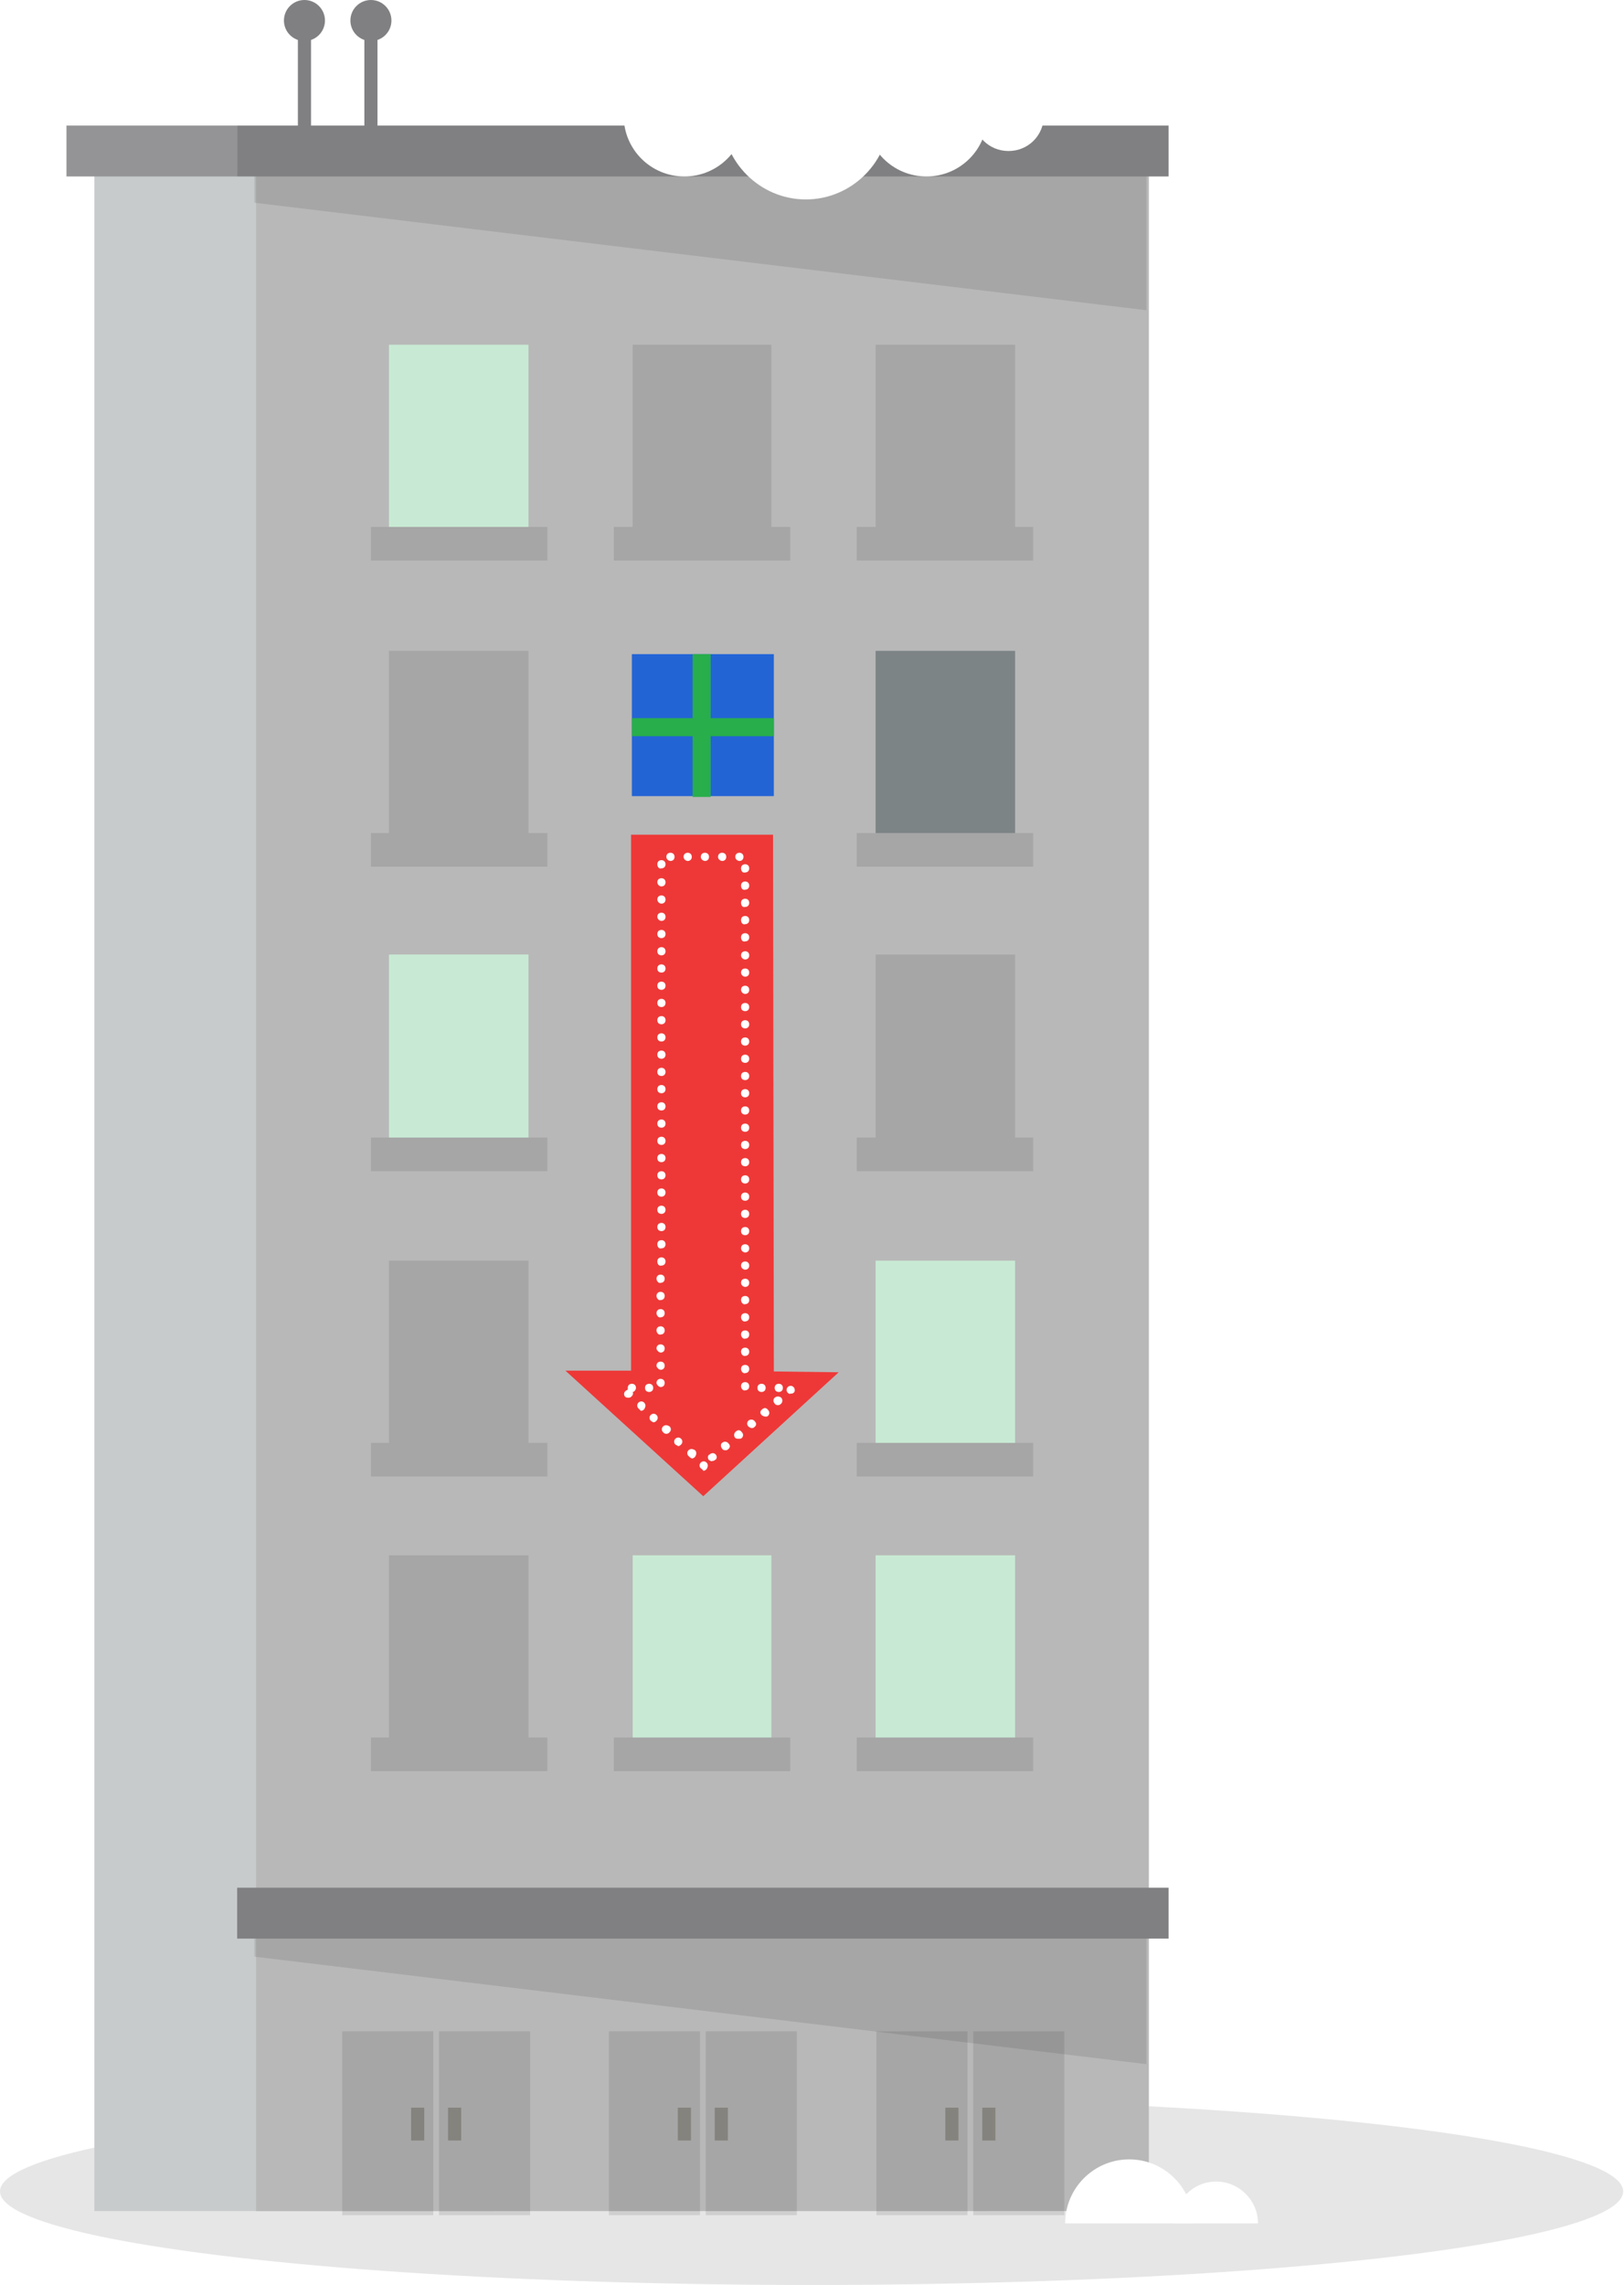 <svg id="slice" xmlns="http://www.w3.org/2000/svg" width="197.9" height="278.4" viewBox="0 0 197.9 278.4"><style>.st0{opacity:.11;fill:#231f20}.st1{fill:#94917f}.st2{fill:#baafa2}.st3{fill:#785768}.st4{fill:#aaa89a}.st5{opacity:.1}.st6{fill:#8ce1f9}.st7{fill:#ceccbf}.st8{fill:#8d667a}.st9{fill:#918c84}.st10{fill:#c2beb6}.st11{fill:#f0e1d1}.st12{fill:#b6b4a8}.st13{fill:#94938a}.st14{fill:#7d7c71}.st15{fill:#633b4f}.st16{fill:#85837d}.st17{fill:#8a7665}.st18{fill:#6a695c}.st19{fill:#b9b7a4}.st20{fill:#2f9f42}.st21{opacity:.13}.st22{opacity:.2;fill:#231f20}.st23{fill:#d53e2e}.st24{fill:#003673}.st25{fill:#f09a1a}.st26{fill:#fdbf0f}.st27{fill:#736357}.st28{fill:#d84637}.st29{fill:#00a9e9}.st30{fill:#ffde00}.st31{fill:#48b780}.st32{fill:#7c6959}.st33{fill:#d3ae6e}.st34{fill:#fff}.st35{fill:#ffe95a}.st36{fill:#ffc300}.st37{fill:#f27b20}.st38{fill:#ee3837}.st39{fill:#4c8bfb}.st40{fill:#b757c5}.st41{fill:#ffdf8a}.st42{fill:#333}.st43{fill:#6a57ab}.st44{fill:#5d377a}.st45{fill:#393939}.st46{fill:#fde08b}.st47{fill:#dc3126}.st48{fill:#fdd500}.st49{fill:#515c5d}.st50{fill:#7d8586}.st51{fill:#afd136}.st52{fill:url(#SVGID_1_)}.st53{fill:url(#SVGID_2_)}.st54{fill:#e8d184}.st55{fill:#ca7836}.st56{fill:#54d184}.st57{opacity:.48}.st58{opacity:.5;fill:#75cef4}.st59{opacity:.5;fill:#00bff0}.st60{opacity:.5;fill:#e6f6fd}.st61{opacity:.48;fill:#75cef4}.st62{fill:url(#SVGID_3_)}.st63{fill:gray}.st64{fill:#8f4293}.st65{fill:#ffd400}.st66{fill:url(#SVGID_4_)}.st67{fill:#28ae4b}.st68{fill:#e64436}.st69{fill:url(#SVGID_5_)}.st70{fill:url(#XMLID_158_)}.st71{opacity:.17;fill:#fff}.st72{fill:url(#SVGID_6_)}.st73{fill:url(#SVGID_7_)}.st74{fill:#00b2ee}.st75{fill:#b89860}.st76{fill:#b0b0b0}.st77{fill:#864537}.st78{fill:#fbcf99}.st79{fill:#fbcd48}.st80{fill:#fd0}.st81{fill:#d2392c}.st82{fill:url(#SVGID_8_)}.st83{fill:url(#SVGID_9_)}.st84{fill:url(#SVGID_10_)}.st85{fill:url(#SVGID_11_)}.st86{fill:url(#XMLID_160_)}.st87{fill:#afd77d}.st88{opacity:.1;fill:#231f20}.st89{fill:#7cb342}.st90{fill:#f9ce1d}.st91{fill:#ffe36c}.st92{fill:#5e35b1}.st93{fill:#9575cd}.st94{fill:#29b6f6}.st95{fill:#4ad0ff}.st96{fill:#9dce2e}.st97{fill:#e53935}.st98{fill:#f94b4b}.st99{fill:#fb8c00}.st100{fill:#fc9f42}.st101{fill:#9dca3b}.st102{fill:#66a622}.st103{fill:#ffb300}.st104{fill:#f57c00}.st105{fill:#a1cacf}.st106{fill:#dff3f5}.st107{fill:#bad7db}.st108{fill:#c3dfe3}.st109{fill:#bcdee3}.st110{opacity:.5}.st111{opacity:.8}.st112{fill:url(#XMLID_161_)}.st113{fill:url(#SVGID_12_)}.st114{fill:#f6f3ec}.st115{fill:#d7d7d7}.st116{fill:#959d9e}.st117{fill:#b3b3b3}.st118{fill:#e0e0e0}.st119{fill:#4d4d4d}.st120{fill:#595959}.st121{fill:#ffeb5e}.st122{fill:#6d7576}.st123{fill:#c9e09d}.st124{fill:#8f8f8f}.st125{fill:#5c6566}.st126{fill:#a19e97}.st127{fill:#61c6ec}.st128{fill:#77bf82}.st129{fill:#f3ff73}.st130{fill:url(#XMLID_163_)}.st131{fill:url(#SVGID_13_)}.st132{fill:url(#SVGID_14_)}.st133{fill:url(#XMLID_165_)}.st134{fill:#555047}.st135{fill:#896339}.st136{fill:#736f68}.st137{fill:#949494}.st138{fill:#83dee8}.st139{fill:#85827d}.st140{opacity:.2}.st141{fill:#404040}.st142{fill:silver}.st143{fill:#eee}.st144{fill:#44c2c2}.st144,.st145{clip-path:url(#SVGID_16_)}.st145{fill:#a3d89f}.st146{fill:#c83a74}.st146,.st147{clip-path:url(#SVGID_16_)}.st147{fill:#ffa376}.st148{opacity:.24}.st149{fill:none;stroke:#85827d;stroke-width:.9;stroke-miterlimit:10}.st150{opacity:.83}.st151{fill:#888480}.st152{fill:#7099ba}.st153{fill:#b0e1e8}.st154{opacity:.22;fill:#fff}.st155{fill:url(#XMLID_172_)}.st156{fill:url(#SVGID_17_)}.st157{fill:url(#SVGID_18_)}.st158{fill:url(#XMLID_174_)}.st159{fill:#9db9bd}.st160{fill:#d1e3e6}.st161{fill:#b6d6db}.st162{fill:#9ccfd9}.st163{fill:#b4d3d9}.st164{fill:#97babf}.st165{fill:#c1dff5}.st166{fill:#c5e7eb}.st167{fill:#8ab8d4}.st168{fill:#e6e6e6}.st169{fill:#716e69}.st170{fill:#71bdde}.st171{fill:#659bc7}.st172{fill:#70afd4}.st173{fill:none}.st174{fill:#97cee6}.st175{opacity:8e-2;fill:#0f0f0f}.st176{opacity:.1;fill:#0f0f0f}.st177{fill:#385fe4}.st178{fill:#ccc}.st179{fill:#2986e4}.st180{opacity:.21}.st181{clip-path:url(#SVGID_20_)}.st182{filter:url(#Adobe_OpacityMaskFilter)}.st183{mask:url(#SVGID_21_);fill:#33659a}.st184{filter:url(#Adobe_OpacityMaskFilter_1_)}.st185{mask:url(#SVGID_22_);fill:#385fe4}.st186{filter:url(#Adobe_OpacityMaskFilter_2_)}.st187{opacity:.17;mask:url(#SVGID_23_)}.st188{clip-path:url(#SVGID_25_)}.st189{opacity:.77}.st190{fill:#e8c97b}.st191{fill:#2d56e2}.st192{opacity:.11}.st193{fill:#0bbf68}.st194{fill:#98bee4}.st195{fill:#3f5656}.st196{fill:#d7c17d}.st197{opacity:.2;fill:#fff}.st198{fill:url(#SVGID_26_)}.st199{fill:url(#XMLID_228_)}.st200{fill:url(#SVGID_27_)}.st201{fill:url(#XMLID_231_)}.st202{fill:#9c9c9c}.st203{fill:#808082}.st204{fill:#9ed5ec}.st205{fill:#cacaca}.st206{fill:#e3e3e3}.st207{fill:#979797}.st208{fill:#9e9e9e}.st209{opacity:.58;fill:#c7ffff}.st210{opacity:.25}.st211{fill:#a52e22}.st212{fill:#e63636}.st213{fill:url(#XMLID_261_)}.st214{fill:url(#XMLID_278_)}.st215{fill:#f3831f}.st216{fill:#1fa2f3}.st217{fill:#914295}.st218{fill:#faac18}.st219{opacity:.1;fill:#333}.st220{fill:#836948}.st221{fill:#df543f}.st222{fill:#00813f}.st223{fill:#b9c9d2}.st224{fill:#28b04b}.st225{fill:#fff100}.st226{fill:#969696}.st227{fill:#0158bb}.st228{fill:#1565c0}.st229{fill:#3dd1f9}.st230{fill:#f5a816}.st231{fill:#c62828}.st232{fill:#bdbdbd}.st233{fill:#a5a5a5}.st234{fill:#424242}.st235{fill:#e6e7e8}.st236{clip-path:url(#SVGID_31_);fill:#fff}.st237{fill:#e91c24}.st237,.st238{clip-path:url(#SVGID_31_)}.st238{fill:#1976d2}.st239{fill:#4d8acf}.st240{fill:none;stroke:#fff;stroke-width:.659;stroke-miterlimit:10}.st241{fill:#00adee}.st242{clip-path:url(#SVGID_33_);fill:#fff}.st243{fill:#dbdbdb}.st244{fill:#9ad3d3}.st245{fill:url(#SVGID_34_)}.st246{fill:url(#SVGID_35_)}.st247{fill:url(#SVGID_36_)}.st248{fill:url(#SVGID_37_)}.st249{fill:url(#SVGID_38_)}.st250{fill:url(#SVGID_39_)}.st251{fill:url(#SVGID_40_)}.st252{fill:url(#SVGID_41_)}.st253{fill:#f7ce97}.st254{fill:#4c4c4c}.st255{fill:#e9e9e9}.st256{fill:#eb9b95}.st257{fill:#656565}.st258{fill:#5e5a48}.st259{fill:url(#SVGID_42_)}.st260{fill:url(#SVGID_43_)}.st261{fill:#999}.st262{opacity:.36}.st263{fill:#00a64c}.st264{fill:#d4d4d4}.st264,.st265{fill-rule:evenodd;clip-rule:evenodd}.st265{fill:#fff}.st266{fill:#008141}.st266,.st267{fill-rule:evenodd;clip-rule:evenodd}.st267{fill:#00a64c}.st268{fill:#28b265}.st269{opacity:.4;fill:#ffe000}.st270{fill:#c8cbcc}.st271{fill:#b8b8b8}.st272{fill:#949496}.st273{fill:#c8ead4}.st274{fill:#7d8485}.st275{fill:#2364d5}.st276{fill:url(#XMLID_279_)}.st277{fill:url(#SVGID_44_)}.st278{fill:url(#SVGID_45_)}.st279{fill:url(#SVGID_46_)}.st280{fill:#8700ee}.st281{fill:#00b533}.st282{fill:#eeda00}.st283{fill:#f2206d}.st284{fill:#6299fb}.st285{opacity:.7;fill:url(#SVGID_47_)}.st286{opacity:.7;fill:url(#SVGID_48_)}.st287{opacity:.7;fill:url(#SVGID_49_)}.st288{fill:#ee5e5d}.st289{fill:#e09d17}.st290{fill:#f0ede9}.st291{clip-path:url(#SVGID_51_)}.st292{fill:#eec85c}.st293{opacity:.32;fill:#9a0000}.st294{fill:#f0f0f0}.st295{fill:#81d4fa}.st296{opacity:.49;fill:#c9edfc}.st297{fill:#d8746a}.st298{fill:#fcbe8d}.st299{fill:#00a9e7}.st300{fill:#6a7173}.st301{opacity:.6}.st302{fill:url(#SVGID_52_)}.st303{fill:url(#SVGID_53_)}.st304{fill:url(#XMLID_280_)}.st305{fill:url(#SVGID_54_)}.st306{fill:url(#SVGID_55_)}.st307{fill:url(#SVGID_56_)}.st308{fill:url(#SVGID_57_)}.st309{fill:#67635d}.st310{fill:#999690}.st311{fill:#e6da91}.st312{opacity:.55;fill:#bbaf3e}.st313{fill:#a8a69b}.st314{clip-path:url(#SVGID_59_)}.st315{fill:url(#SVGID_60_)}.st316{fill:url(#SVGID_61_)}.st317{opacity:.1;clip-path:url(#SVGID_59_)}.st318{clip-path:url(#SVGID_63_)}.st319{fill:#e3e3e2}.st320{fill:#cf4140}.st321{fill:url(#SVGID_64_)}.st322{fill:url(#SVGID_65_)}.st323{fill:url(#SVGID_66_)}.st324{fill:url(#SVGID_67_)}.st325{fill:#666}.st326{fill:#c1161c}.st327{fill:#b47945}.st328{fill:#d9dadb}.st329{fill:#36af49}.st330{fill:#2a943e}.st331{fill:#9ea0a2}.st332{fill:#bebfc1}.st333{fill:#f5961d}.st334{fill:#ffef00}.st335{fill:#6d6d6d}.st336{fill:url(#SVGID_68_)}.st337{fill:url(#XMLID_281_)}.st338{fill:#795d00}.st339{fill:#bb8024}.st339,.st340{clip-path:url(#SVGID_70_)}.st340{opacity:.1}.st341{fill:#955d00}.st342{fill:#f38836}.st343{fill:url(#XMLID_295_)}.st344{fill:url(#SVGID_71_)}.st345{fill:url(#SVGID_72_)}.st346{fill:url(#XMLID_296_)}.st347{opacity:.99}.st348{fill:#e8af38}.st349{fill:#98ab00}.st350{fill:#e75c52}.st351{fill:#a9897d}.st352{fill:#cb9d7b}.st353{fill:#996b63}.st354{fill:#35b8e8}.st355{opacity:.12;fill:url(#SVGID_73_)}.st356{opacity:.12;fill:url(#SVGID_74_)}.st357{opacity:.28;fill:url(#SVGID_77_)}.st358{clip-path:url(#SVGID_81_)}.st359{fill:#fff59c}.st360{fill:#ebdbce}.st361{fill:#b07a53}.st362{fill:#1185ba}.st363{fill:#1f57a1}.st363,.st364{opacity:.32}.st365{fill:#c28d65}.st366{fill:#eb776f}.st367{fill:#afdb39}.st368{fill:#ebdb57}.st369{opacity:.16}.st370{fill:#cba483}.st371{fill:url(#XMLID_297_)}.st372{fill:url(#SVGID_82_)}.st373{fill:url(#SVGID_83_)}.st374{fill:#bee6eb}.st375{fill:#f9df00}.st376{fill:#d84733}.st377{fill:#fce000}.st378{fill:#575757}.st379{fill:#b3b2b3}.st380{fill:#e5e5e4}.st381{fill:#d5302b}.st382{fill:url(#SVGID_84_)}.st383{fill:url(#SVGID_85_)}.st384{fill:#ec4180}.st385{fill:#fbcb54}.st386{fill:#7296f0}.st387{fill:#fc793d}.st388{opacity:.14}.st389{fill:#404144}.st390{fill:#606163}.st391{opacity:.3}.st392,.st393{fill:#d7b256}.st393{opacity:.38}.st394{fill:#3d3d39}.st395{fill:#393b36}.st396{opacity:.6;fill:#3bff65}.st397{opacity:.6;fill:#fc793d}.st398{clip-path:url(#SVGID_87_)}.st399{opacity:.29}.st400{fill:#9a51a8}.st401{fill:#fef6e0}.st402{fill:#a06ea9}.st403{fill:#353535}.st404{clip-path:url(#SVGID_89_)}.st405{opacity:.23;fill:#fff}.st406{opacity:.13;fill:#fff}.st407{opacity:5e-2}.st408{opacity:.45}.st409{opacity:.2}.st409,.st410{fill:#fff170}.st411{opacity:.21;fill:#fff}.st412{opacity:.1;fill:#fff}.st413{opacity:.27;fill:url(#SVGID_90_)}.st414{opacity:.27;fill:url(#SVGID_91_)}.st415{fill:url(#SVGID_92_)}.st416{fill:url(#SVGID_93_)}.st417{fill:#2850a8}.st418{fill:#286ee4}.st419{fill:#0053df}.st420{fill:#007dd0}.st421{fill:#2891e4}.st422{opacity:.72}.st423{opacity:.28;fill:url(#SVGID_94_)}.st424{opacity:.28;fill:url(#SVGID_95_)}.st425{fill:#2d6b7f}.st426,.st427{fill:#ff7c40}.st427{opacity:.21}.st428{opacity:.28;fill:url(#SVGID_96_)}.st429{opacity:.28;fill:url(#SVGID_97_)}.st430{opacity:.28;fill:url(#SVGID_98_)}.st431{opacity:.28;fill:url(#SVGID_99_)}.st432,.st433{fill:#ffee0a}.st433{opacity:.21}.st434{opacity:.28;fill:url(#SVGID_100_)}.st435{opacity:.28;fill:url(#SVGID_101_)}.st436,.st437{fill:#fd45ff}.st437{opacity:.21}.st438{opacity:.28;fill:url(#SVGID_102_)}.st439{opacity:.28;fill:url(#SVGID_103_)}.st440,.st441{fill:#52ff52}.st441{opacity:.21}.st442{opacity:.28;fill:url(#SVGID_104_)}.st443{opacity:.28;fill:url(#SVGID_105_)}.st444{opacity:.28;fill:url(#SVGID_106_)}.st445{opacity:.28;fill:url(#SVGID_107_)}.st446,.st447{fill:#59fff3}.st447{opacity:.21}.st448{opacity:.28;fill:url(#SVGID_108_)}.st449{opacity:.28;fill:url(#SVGID_109_)}.st450{opacity:.28;fill:url(#SVGID_110_)}.st451{opacity:.28;fill:url(#SVGID_111_)}.st452{opacity:.28;fill:url(#SVGID_112_)}.st453{opacity:.28;fill:url(#SVGID_113_)}.st454{opacity:.28;fill:url(#SVGID_114_)}.st455{opacity:.28;fill:url(#SVGID_115_)}.st456{opacity:.28;fill:url(#SVGID_116_)}.st457{opacity:.28;fill:url(#SVGID_117_)}.st458{opacity:.28;fill:url(#SVGID_118_)}.st459{opacity:.28;fill:url(#SVGID_119_)}.st460{opacity:.28;fill:url(#SVGID_120_)}.st461{opacity:.28;fill:url(#SVGID_121_)}.st462{opacity:.28;fill:url(#SVGID_122_)}.st463{opacity:.28;fill:url(#SVGID_123_)}.st464{opacity:.28;fill:url(#SVGID_124_)}.st465{opacity:.28;fill:url(#SVGID_125_)}.st466{opacity:.28;fill:url(#SVGID_126_)}.st467{opacity:.28;fill:url(#SVGID_127_)}.st468{opacity:.28;fill:url(#SVGID_128_)}.st469{opacity:.28;fill:url(#SVGID_129_)}.st470{opacity:.28;fill:url(#SVGID_130_)}.st471{opacity:.28;fill:url(#SVGID_131_)}.st472{opacity:.28;fill:url(#SVGID_132_)}.st473{opacity:.28;fill:url(#SVGID_133_)}.st474{opacity:.28;fill:url(#SVGID_134_)}.st475{opacity:.28;fill:url(#SVGID_135_)}.st476{opacity:.28;fill:url(#SVGID_136_)}.st477{opacity:.28;fill:url(#SVGID_137_)}.st478{opacity:.28;fill:url(#SVGID_138_)}.st479{opacity:.28;fill:url(#SVGID_139_)}.st480{opacity:.28;fill:url(#SVGID_140_)}.st481{opacity:.28;fill:url(#SVGID_141_)}.st482{opacity:.28;fill:url(#SVGID_142_)}.st483{opacity:.28;fill:url(#SVGID_143_)}.st484{opacity:.28;fill:url(#SVGID_144_)}.st485{opacity:.28;fill:url(#SVGID_145_)}.st486{opacity:.28;fill:url(#SVGID_146_)}.st487{opacity:.28;fill:url(#SVGID_147_)}.st488{opacity:.28;fill:url(#SVGID_148_)}.st489{opacity:.28;fill:url(#SVGID_149_)}.st490{opacity:.28;fill:url(#SVGID_150_)}.st491{opacity:.28;fill:url(#SVGID_151_)}.st492{opacity:.28;fill:url(#SVGID_152_)}.st493{opacity:.28;fill:url(#SVGID_153_)}.st494{opacity:.28;fill:url(#SVGID_154_)}.st495{opacity:.28;fill:url(#SVGID_155_)}.st496{opacity:.28;fill:url(#SVGID_156_)}.st497{opacity:.28;fill:url(#SVGID_157_)}.st498{opacity:.28;fill:url(#SVGID_158_)}.st499{opacity:.28;fill:url(#SVGID_159_)}.st500{opacity:.28;fill:url(#SVGID_160_)}.st501{opacity:.28;fill:url(#SVGID_161_)}.st502{opacity:.28;fill:url(#SVGID_162_)}.st503{opacity:.28;fill:url(#SVGID_163_)}.st504{opacity:.28;fill:url(#SVGID_164_)}.st505{opacity:.28;fill:url(#SVGID_165_)}.st506{opacity:.28;fill:url(#SVGID_166_)}.st507{opacity:.28;fill:url(#SVGID_167_)}.st508{opacity:.28;fill:url(#SVGID_168_)}.st509{opacity:.28;fill:url(#SVGID_169_)}.st510{opacity:.28;fill:url(#SVGID_170_)}.st511{opacity:.28;fill:url(#SVGID_171_)}.st512{opacity:.28;fill:url(#SVGID_172_)}.st513{opacity:.28;fill:url(#SVGID_173_)}.st514{fill:#898f90}.st515{opacity:.25;fill:#fff}.st516{fill:#00b8f0}.st517{fill:#00a7f0}.st518{opacity:.91;fill:url(#SVGID_174_)}.st519{opacity:.12;fill:#ffee0a}.st520{opacity:.62}.st521{fill:url(#SVGID_175_)}.st522{fill:url(#SVGID_176_)}.st523{fill:url(#SVGID_177_)}.st524{fill:url(#SVGID_178_)}.st525{fill:#7d857e}.st526{fill:#89908a}.st527{opacity:.91;fill:url(#SVGID_179_)}.st528{opacity:.12}.st528,.st529{fill:#78ff5e}.st530{fill:url(#SVGID_180_)}.st531{fill:url(#SVGID_181_)}.st532{fill:url(#SVGID_182_)}.st533{fill:url(#SVGID_183_)}.st534{fill:#85847d}.st535{fill:#908f89}.st536{opacity:.91;fill:url(#SVGID_184_)}.st537{opacity:.12;fill:#ff5e91}.st538{fill:#ff8373}.st539{fill:url(#SVGID_185_)}.st540{fill:url(#SVGID_186_)}.st541{fill:url(#SVGID_187_)}.st542{fill:url(#SVGID_188_)}.st543{fill:#5d6667}.st544{fill:url(#XMLID_298_)}.st545{fill:url(#XMLID_299_)}.st546{fill:url(#SVGID_189_)}.st547{fill:#b13837}.st548{fill:#3b627a}.st549{fill:url(#SVGID_190_)}.st550{fill:url(#XMLID_312_)}.st551{fill:url(#SVGID_191_)}.st552{fill:#754517}.st553{fill:#845930}.st554{fill:#a35f25}.st555{fill:#aa6c37}.st556{fill:#b07644}.st557{fill:#efdbc1}.st558{fill:#ffc805}.st559{fill:#231f20}.st560{fill:#00a351}.st561{fill:#084}.st562{fill:#ef6522}.st563{fill:#7a4b1f}.st564{fill:#32cbe6}.st565{fill:url(#SVGID_192_)}.st566{opacity:.1;fill:#005fd0}.st567{fill:#c48e4f}.st568{fill:#f8aeae}.st569{fill:#e6e5e1}.st570{fill:#7b9eb8}.st571{fill:#a5b3ad}.st572{fill:#c7c7c7}.st573{fill:url(#XMLID_315_)}.st574{fill:url(#SVGID_193_)}.st575{fill:url(#SVGID_194_)}.st576{fill:#388e3c}.st577{fill:#2e7d32}.st578{fill:#ffe18c}.st579{opacity:.25;fill:#29b6f6}.st580{fill:#414042}.st581{fill:#2f4c52}.st582{fill:#455d82}.st583{fill:#795548}.st584{fill:#d3d4d6}.st585{fill:#bcbec0}.st586{clip-path:url(#SVGID_196_)}.st587{fill:url(#SVGID_197_)}.st588{fill:url(#SVGID_198_)}.st589{clip-path:url(#SVGID_200_)}.st590{opacity:.5;fill:#f9ce1d}.st591{opacity:.28}.st592{fill:#d7d8d9}.st593{fill:#ebeced}.st594{fill:#ffd600}.st595{fill:#039be5}.st596{fill:url(#XMLID_316_)}.st597{fill:url(#SVGID_201_)}.st598{fill:#34d4f0}.st599{fill:#74e4f6}.st599,.st600{opacity:.51}.st601{fill:#74e4f6}.st602{fill:url(#XMLID_329_)}.st603{fill:#434fbf}.st604{opacity:.51}.st604,.st605{fill:#7182f0}.st606{opacity:.38}.st607{opacity:.39;fill:#ffff5c}.st608{opacity:.58;fill:#fff}.st609{opacity:.19;fill:#73c1de}.st610{opacity:.19;fill:#7335de}.st611{fill:#f5f2e2}.st612{fill:#a3a2a1}.st613{fill:#5a99d1}.st614{fill:#b8a485}.st615{fill:#eee5d5}.st616{fill:#ffc}.st617{fill:#ffd200}.st618{fill:#f26e21}.st619{fill:#f5871f}.st620{fill:#cfcfcf}.st621{fill:#019049}.st622{fill:#07a860}.st623{fill:#ab00ee}.st624{fill:#93d8f7}.st625{fill:#725d4c}.st626{fill:#028f1f}.st627{fill:#0da760}.st628{fill:#f4c138}.st629{fill:#f9646d}.st630{fill:url(#SVGID_202_)}.st631{clip-path:url(#SVGID_204_)}.st632{fill:#8de0f2}.st633{fill:url(#SVGID_205_)}.st634{fill:url(#XMLID_330_)}.st635{stroke:#d7d7d7;stroke-width:5.6}.st635,.st636{fill:none;stroke-miterlimit:10}.st636{stroke:#ffc;stroke-width:.7;stroke-dasharray:2.1,4.2}.st637{fill:#4cb5cf}.st638{fill:#638aaa}.st639{fill:url(#XMLID_331_)}.st640{fill:url(#XMLID_332_)}.st641{fill:url(#SVGID_206_)}.st642{fill:url(#XMLID_337_)}.st643{clip-path:url(#SVGID_208_)}.st644{fill:url(#SVGID_209_)}.st645{opacity:.51;clip-path:url(#SVGID_208_)}.st646{fill:url(#SVGID_210_)}.st647{fill:url(#SVGID_211_)}.st648{fill:url(#SVGID_212_)}.st649{fill:url(#XMLID_363_)}.st650{fill:url(#SVGID_213_)}.st651{fill:url(#XMLID_364_)}.st652{fill:#e0f3f5}.st653{opacity:.64;fill:#7ec1c4}.st654{fill:#c4dfe3}.st655,.st656{fill:#7ec1c4}.st656{opacity:.53}.st657{opacity:.82;fill:#7ec1c4}.st658{opacity:.3;fill:#7ec1c4}.st659{fill:#79a6ad}.st660{fill:#c5161d}.st661{fill:#e91c24}.st662{fill:#00a551}.st663{fill:#2c7c2f}.st664{fill:#aec7dc}.st665{fill:none;stroke:#97babf;stroke-width:1.979;stroke-miterlimit:10}.st666{fill:#9dcb3b}.st667{fill:#d9ebed}.st668{fill:#008c45}.st669{fill:#ae5f2d}.st670{fill:#7a347e}.st671{fill:#754c28}.st672{fill:#0085b7}.st673{fill:#d89614}.st674{fill:#ecdec9}.st675{fill:#9c8954}.st676{opacity:8e-2}.st677{fill:#4e4e6b}.st678{fill:#859537}.st679{fill:#8a773f}.st680{fill:#cc29b9}.st681{fill:#6d42e3}.st682{fill:#16c447}.st683{fill:#c26d11}.st684{fill:url(#XMLID_404_)}.st685{clip-path:url(#SVGID_215_)}.st686{fill:#0081a8}.st687{clip-path:url(#SVGID_215_);fill:#c7b31e}.st688{fill:#b5b5b5}.st689{fill:#e8e8e8}.st690{fill:#0791aa}.st691{fill:#c7b31e}.st692{fill:#9d9d9d}.st693{fill:#f7f01f}.st694{fill:#7dc6d3}.st695{fill:#4db0c2}.st696{fill:#00be69}.st697{fill:#f57f17}.st698{fill:#e77969}.st699{fill:#f7e2a5}.st700{fill:#f4d784}.st701{fill:#54c391}.st702{fill:#008e5c}.st703{fill:#076e2f}.st704{clip-path:url(#SVGID_215_);fill:#fff}.st705{fill:#f5f129}.st705,.st706{clip-path:url(#SVGID_215_)}.st706{opacity:.1}.st707{fill:url(#SVGID_216_)}.st708{fill:#9dcfd8}.st709{fill:#b1e1e7}.st710{fill:#73bcdd}.st711{fill:#7ba8cd}.st712{fill:#7299ba}.st713{fill:#5b93c1}.st714{fill:#d2e3e6}.st715{fill:#48494d}.st716{fill:#16bdcc}.st717{fill:#d63e3e}.st718{fill:url(#SVGID_217_)}.st719{fill:url(#SVGID_218_)}.st720{fill:url(#SVGID_219_)}.st721{fill:#dcdfd8}.st722{opacity:.7}.st723{fill:#ef5350}.st724{fill:#70cc47}.st725{fill:#8bd463}.st726{fill:url(#SVGID_220_)}.st727{fill:#e24c41}.st728{fill:#eb6760}.st729{fill:#2db9eb}.st730{fill:#ffdf00}.st731{fill:#373b40}.st732{fill:#fffbdb}.st733{fill:#d7e1e3}.st734{opacity:.2;fill:#373b40}.st735{fill:#c6e9fa}.st736{fill:#20242a}.st737{fill:#332e2e}.st738{fill:#fdbe0c}.st739{fill:#f7fffa}.st740{fill:#9e978a}.st741{fill:#b4afa5}.st742{fill:#e68ecd}.st743{fill:#98d4bc}.st744{fill:#88a2d6}.st745{fill:#e36868}.st746{fill:#f8ae37}.st747{fill:#b99960}.st748{fill:#d4af6e}.st749{opacity:.12}.st750{fill:#f0b21c}.st751{fill:#b46d3d}.st752{fill:#caa56e}.st753{fill:#a8844f}.st754{fill:#59595c}.st755{fill:#b56d3d}.st756{opacity:.19;fill:#fcd09a}.st757{fill:#85e1e7}.st758{fill:#e7f3f2}.st759{opacity:.19}.st760{opacity:.6;fill:url(#SVGID_221_)}.st761{fill:#48aacf}.st762{opacity:.6;fill:#3e31ff}.st763{opacity:.6;fill:#1b4df9}.st764{opacity:.6;fill:#85e1e7}.st765{fill:#62accd}.st766{fill:#81ffff}.st767{opacity:.6;fill:#fff}.st768{opacity:.6;fill:#73bcdd}.st769{fill:#2e93c1}.st770{opacity:.6;fill:#1e9ae3}.st771{opacity:.6;fill:#48aacf}.st772{opacity:.15;fill:#81ffff}.st773{opacity:.6;fill:#2e93c1}.st774{opacity:.67;fill:#62accd}.st775{opacity:.67;fill:#9dcfd8}.st776{opacity:.28;fill:#81ffff}.st777{fill:#8aafb5}.st778{opacity:.99;fill:#91f3fa}.st779{fill:#1fc2f5}.st780{opacity:.99;fill:#62accd}.st781{opacity:.99;fill:#a9dee8}.st782{opacity:.36;fill:url(#SVGID_222_)}.st783{fill:url(#SVGID_223_)}.st784{opacity:.6;fill:#62accd}.st785{fill:url(#SVGID_224_)}.st786{fill:url(#SVGID_225_)}.st787{fill:url(#SVGID_226_)}.st788{fill:#caf5f6}.st789{fill:#00c1f2}.st790{fill:#ff931e}.st791{fill:#d94636}.st792{fill:#d43e2e}.st793{fill:#fdce48}.st794{fill:#464647}.st795{fill:#d33e2f}.st796{fill:#ff8a33}.st797{fill:#746458}.st798{fill:#57aba9}.st799{fill:#6cccc9}.st800{fill:#a7c1c5}.st801{fill:#b6e2f8}.st802{fill:#61aac9}.st803{fill:#e1f3fc}.st804{fill:#fff58b}.st805{fill:#b59a48}.st806{fill:#eed257}.st807{fill:#d9d286}.st808{fill:#ff916d}.st809{fill:#ffe327}.st810{fill:#64e8be}.st811{opacity:.2;fill:#333}.st812{opacity:.22;fill:#333}.st813{fill:url(#XMLID_406_)}.st814{fill:url(#XMLID_407_)}.st815{fill:url(#XMLID_408_)}.st816{fill:url(#SVGID_227_)}.st817{fill:url(#XMLID_422_)}.st818{fill:url(#XMLID_423_)}.st819{fill:url(#SVGID_228_)}.st820{fill:url(#SVGID_229_)}.st821{opacity:.55;fill:#d8fbff}.st822{opacity:.5;fill:url(#SVGID_230_)}.st823{fill:#29b65e}.st824{fill:#009047}.st825{fill:#91651c}.st826{fill:#bd822b}.st827{fill:#d5b06e}.st828{fill:#007dc5}.st829{fill:#a66d40}.st830{fill:#ff8c33}.st831{fill:#a67108}.st832{fill:#f1b31c}.st833{fill:#b88a13}.st834{fill:#b93a2c}.st835{fill:#c36e2c}.st836{fill:#a8362a}.st837{fill:#34875d}.st838{fill:#602c63}.st839{fill:#0086b7}.st840{fill:#cdb300}.st841{fill:#26a89b}.st842{fill:#da4637}.st843{fill:#48b980}.st844{fill:#f58b37}.st845{fill:#00abe9}.st846{fill:#4859b9}.st847{fill:#e86e1c}.st848{fill:#c8541f}.st849{fill:#b9191e}.st850{opacity:.19;fill:#212121}.st851{opacity:.3;fill:#28b04b}.st852{fill:#f9858e}.st853{fill:#5f14a6}.st854{fill:#8c28de}.st855{fill:#a2a5a3}.st856{fill:#ab3125}.st857{clip-path:url(#SVGID_232_)}.st858{fill:#00914a}.st859{opacity:.39;fill:#791f11}.st860{fill:#b6e5cd}.st861{fill:#e9d386}.st862{fill:#413d3d}.st863{fill:#666262}.st864{fill:#85d4ac}.st865{opacity:.1;fill:#b6e5cd}.st866{fill:#f5951f}.st867{fill:#00369c}.st868{fill:#2759d9}.st869{fill:#2297cc}.st870{fill:#764c2e}.st871{fill:#d4af19}.st872{fill:#62a807}.st873{fill:#008e1f}.st874{opacity:.37;fill:#fff}.st875{fill:#bbe5fa}.st876{fill:#7a5951}.st877,.st878{fill:#212121}.st878{clip-path:url(#XMLID_424_)}.st879{fill:#cc372c}.st880{fill:#ebad11}.st881{fill:#e33483}.st882{fill:#3788de}</style><g id="New_Symbol_90"><ellipse id="XMLID_1996_" class="st5" cx="98.9" cy="267" rx="98.9" ry="11.4"/><path class="st203" d="M36.3 1.9h1.6v138.4h-1.6z" id="XMLID_1995_"/><circle id="XMLID_1994_" class="st203" cx="37.1" cy="2.5" r="2.5"/><path class="st203" d="M44.4 1.9H46v138.4h-1.6z" id="XMLID_1993_"/><circle id="XMLID_1992_" class="st203" cx="45.2" cy="2.5" r="2.5"/><path id="XMLID_1991_" class="st270" d="M11.5 21.1h108.8v248.3H11.5z"/><path id="XMLID_1990_" class="st271" d="M31.2 21.1H140v248.3H31.2z"/><path id="XMLID_1989_" class="st5" d="M139.7 233.1v18.4L31 238.4v-4.2"/><path id="XMLID_1988_" class="st5" d="M139.7 19.4v18.4L31 24.7v-7.5"/><path id="XMLID_1987_" class="st272" d="M8.1 15.3h20.8v6.2H8.1z"/><path id="XMLID_1986_" class="st203" d="M28.9 15.3h113.5v6.2H28.9z"/><path id="XMLID_1985_" class="st203" d="M28.9 230h113.5v6.2H28.9z"/><path id="XMLID_1984_" class="st273" d="M64.4 138.6v-22.3h-17v22.3"/><path id="XMLID_1983_" class="st5" d="M123.7 138.6v-22.3h-17v22.3"/><path id="XMLID_1982_" class="st5" d="M64.4 175.8v-22.2h-17v22.2"/><path id="XMLID_1981_" class="st273" d="M123.7 175.8v-22.2h-17v22.2"/><path id="XMLID_1977_" class="st5" d="M45.2 138.6h21.5v4.1H45.2z"/><path id="XMLID_1975_" class="st5" d="M104.4 138.6h21.5v4.1h-21.5z"/><path id="XMLID_1974_" class="st5" d="M45.2 175.8h21.5v4.1H45.2z"/><path id="XMLID_1973_" class="st5" d="M104.4 175.8h21.5v4.1h-21.5z"/><path id="XMLID_1972_" class="st5" d="M64.4 211.7v-22.2h-17v22.2"/><path id="XMLID_1970_" class="st273" d="M94 211.7v-22.2H77.1v22.2"/><path id="XMLID_1969_" class="st273" d="M123.7 211.7v-22.2h-17v22.2"/><path id="XMLID_1968_" class="st5" d="M45.2 211.7h21.5v4.1H45.2z"/><path id="XMLID_1967_" class="st5" d="M74.8 211.7h21.5v4.1H74.8z"/><path id="XMLID_1966_" class="st5" d="M104.4 211.7h21.5v4.1h-21.5z"/><path id="XMLID_1933_" class="st273" d="M64.4 64.2V42h-17v22.2"/><path id="XMLID_1891_" class="st5" d="M94 64.2V42H77.1v22.2"/><path id="XMLID_1880_" class="st5" d="M123.7 64.2V42h-17v22.2"/><path id="XMLID_1879_" class="st274" d="M123.7 101.5V79.3h-17v22.2"/><path id="XMLID_1878_" class="st5" d="M64.4 101.5V79.3h-17v22.2"/><path id="XMLID_1877_" class="st5" d="M45.2 64.2h21.5v4.1H45.2z"/><path id="XMLID_1876_" class="st5" d="M74.8 64.2h21.5v4.1H74.8z"/><path id="XMLID_1875_" class="st5" d="M104.4 64.2h21.5v4.1h-21.5z"/><path id="XMLID_1874_" class="st5" d="M45.2 101.5h21.5v4.1H45.2z"/><path id="XMLID_1873_" class="st5" d="M104.4 101.5h21.5v4.1h-21.5z"/><g id="XMLID_1868_"><path id="XMLID_1872_" class="st34" d="M90.8 14.1c0 4.1-3.3 7.4-7.4 7.4-4.1 0-7.4-3.3-7.4-7.4h14.8z"/><path id="XMLID_1871_" class="st34" d="M108.4 14.1c0 5.6-4.6 10.2-10.2 10.2S88 19.7 88 14.1h20.4z"/><path id="XMLID_1870_" class="st34" d="M120.3 14.1c0 4.1-3.3 7.4-7.4 7.4-4.1 0-7.4-3.3-7.4-7.4h14.8z"/><path id="XMLID_1869_" class="st34" d="M127.2 14.1c0 2.4-1.9 4.3-4.3 4.3s-4.3-1.9-4.3-4.3h8.6z"/></g><path id="XMLID_1867_" class="st34" d="M129.8 270.9c0-4.3 3.5-7.8 7.8-7.8s7.8 3.5 7.8 7.8h-15.6z"/><path id="XMLID_1866_" class="st34" d="M143.1 270.9c0-2.8 2.3-5.1 5.1-5.1s5.1 2.3 5.1 5.1h-10.2z"/><g id="XMLID_1741_"><path id="XMLID_1864_" class="st5" d="M41.7 247.5h11.1v22.4H41.7z"/><path id="XMLID_1863_" class="st16" d="M50.1 256.8h1.6v4h-1.6z"/><path id="XMLID_1862_" class="st5" d="M53.5 247.5h11.1v22.4H53.5z"/><path id="XMLID_1857_" class="st16" d="M54.6 256.8h1.6v4h-1.6z"/></g><g id="XMLID_1736_"><path id="XMLID_1740_" class="st5" d="M74.2 247.5h11.1v22.4H74.2z"/><path id="XMLID_1739_" class="st16" d="M82.6 256.8h1.6v4h-1.6z"/><path id="XMLID_1738_" class="st5" d="M86 247.5h11.1v22.4H86z"/><path id="XMLID_1737_" class="st16" d="M87.1 256.8h1.6v4h-1.6z"/></g><g id="XMLID_1731_"><path id="XMLID_1735_" class="st5" d="M106.8 247.5h11.1v22.4h-11.1z"/><path id="XMLID_1734_" class="st16" d="M115.2 256.8h1.6v4h-1.6z"/><path id="XMLID_1733_" class="st5" d="M118.6 247.5h11.1v22.4h-11.1z"/><path id="XMLID_1732_" class="st16" d="M119.7 256.8h1.6v4h-1.6z"/></g><path id="XMLID_1729_" class="st38" d="M85.7 182.3L68.9 167h8v-65.3h17.3l.1 65.4 7.9.1z"/><path class="st34" d="M85.4 178.9c-.2-.2-.2-.5 0-.7.2-.2.5-.2.7 0 .2.2.2.5 0 .8-.1.1-.2.2-.4.2-.1-.2-.2-.2-.3-.3zm1-1c-.2-.2-.2-.6.1-.7.2-.2.5-.2.7 0 .2.2.2.6-.1.7-.1.1-.2.1-.3.1-.1.1-.2 0-.4-.1zm-2.5-.5c-.2-.2-.2-.5 0-.7.2-.2.5-.2.8 0 .2.2.2.5 0 .8-.1.1-.2.2-.4.2-.2-.1-.3-.2-.4-.3zm4.1-.9c-.2-.2-.2-.6 0-.7.2-.2.6-.2.8.1.2.2.2.5-.1.7-.1.1-.2.1-.3.1-.1 0-.3 0-.4-.2zm-5.7-.5c-.2-.2-.2-.5 0-.7.2-.2.5-.2.7 0 .2.2.2.5 0 .7-.1.1-.2.2-.4.2 0-.1-.2-.1-.3-.2zm7.3-.8c-.2-.2-.2-.6.1-.8.2-.2.5-.2.7.1.2.2.2.5 0 .7-.1.1-.2.1-.4.1-.1 0-.3 0-.4-.1zm-8.8-.7c-.2-.2-.2-.5 0-.7.2-.2.5-.2.8 0 .2.2.2.5 0 .7-.1.1-.2.2-.4.2s-.3-.1-.4-.2zm10.4-.7c-.2-.2-.2-.5 0-.7.2-.2.6-.2.8.1.2.2.2.5-.1.7-.1.1-.2.1-.3.1-.1 0-.3-.1-.4-.2zm-11.9-.7c-.2-.2-.2-.5 0-.7.2-.2.5-.2.7 0 .2.2.2.5 0 .7-.1.1-.2.2-.4.2-.1-.1-.2-.1-.3-.2zm13.5-.7c-.2-.2-.2-.5.1-.7.2-.2.5-.2.7.1.2.2.2.5 0 .7-.1.1-.2.1-.3.1-.2 0-.4-.1-.5-.2zm-15-.8c-.2-.2-.2-.5 0-.7.2-.2.5-.2.7 0 .2.2.2.5 0 .8-.1.1-.2.2-.4.2l-.3-.3zm16.6-.6c-.2-.2-.2-.5 0-.7.2-.2.6-.2.8 0 .2.2.2.6-.1.8-.1.1-.2.1-.3.1-.1 0-.3 0-.4-.2zm-18.2-.8c-.2-.2-.2-.5 0-.7.1-.1.2-.1.3-.2v-.2c0-.3.2-.5.5-.5s.5.2.5.5c0 .2-.2.5-.4.5.1.2 0 .4-.1.5-.1.1-.2.2-.4.2-.1 0-.3 0-.4-.1zm19.8-.5c-.2-.2-.2-.5 0-.7.2-.2.5-.2.7 0 .2.2.2.6 0 .7-.1.1-.2.1-.4.1 0 .1-.2 0-.3-.1zm-1.6-.6c0-.3.2-.5.5-.5s.5.2.5.5-.2.5-.5.5-.5-.2-.5-.5zm-2.1 0c0-.3.2-.5.5-.5s.5.2.5.5-.2.5-.5.5-.5-.2-.5-.5zm-13.7 0c0-.3.2-.5.5-.5s.5.2.5.5-.2.5-.5.5-.5-.2-.5-.5zm11.7-.2c0-.3.2-.5.5-.5s.5.2.5.5-.2.5-.5.5c-.2.1-.5-.2-.5-.5zm-10.3-.4c0-.3.2-.5.5-.5s.5.2.5.5-.2.5-.5.5c-.2 0-.5-.3-.5-.5zm10.3-1.7c0-.3.2-.5.5-.5s.5.2.5.5-.2.5-.5.5c-.2.1-.5-.2-.5-.5zm-10.3-.4c0-.3.2-.5.5-.5s.5.2.5.5-.2.5-.5.5c-.2 0-.5-.3-.5-.5zm10.3-1.7c0-.3.2-.5.5-.5s.5.2.5.5-.2.5-.5.5c-.2.1-.5-.2-.5-.5zm-10.3-.4c0-.3.2-.5.5-.5s.5.2.5.5-.2.5-.5.5c-.2 0-.5-.3-.5-.5zm10.3-1.7c0-.3.2-.5.5-.5s.5.2.5.5-.2.5-.5.5c-.2.1-.5-.2-.5-.5zm-10.3-.5c0-.3.2-.5.5-.5s.5.2.5.5-.2.5-.5.5c-.2.1-.5-.2-.5-.5zm10.3-1.6c0-.3.2-.5.5-.5s.5.2.5.5-.2.5-.5.5c-.2.1-.5-.2-.5-.5zM80 160c0-.3.2-.5.5-.5s.5.2.5.5-.2.5-.5.5c-.2.1-.5-.2-.5-.5zm10.3-1.6c0-.3.2-.5.5-.5s.5.2.5.5-.2.5-.5.5c-.2.1-.5-.2-.5-.5zm-10.3-.5c0-.3.2-.5.5-.5s.5.2.5.5-.2.5-.5.5c-.2.1-.5-.2-.5-.5zm10.3-1.6c0-.3.2-.5.5-.5s.5.2.5.5-.2.5-.5.5c-.2 0-.5-.2-.5-.5zm-10.3-.5c0-.3.2-.5.5-.5s.5.2.5.5-.2.5-.5.5c-.2.1-.5-.2-.5-.5zm10.3-1.6c0-.3.2-.5.5-.5s.5.2.5.5-.2.5-.5.5c-.2 0-.5-.2-.5-.5zm-10.2-.5c0-.3.2-.5.5-.5s.5.2.5.5-.2.5-.5.5c-.3.1-.5-.2-.5-.5zm10.2-1.6c0-.3.2-.5.5-.5s.5.2.5.5-.2.5-.5.5c-.2 0-.5-.2-.5-.5zm-10.2-.5c0-.3.2-.5.5-.5s.5.2.5.5-.2.5-.5.5c-.3.1-.5-.2-.5-.5zm10.2-1.6c0-.3.2-.5.5-.5s.5.2.5.5-.2.5-.5.5-.5-.2-.5-.5zm-10.2-.5c0-.3.2-.5.5-.5s.5.2.5.5-.2.5-.5.5-.5-.2-.5-.5zm10.2-1.6c0-.3.2-.5.5-.5s.5.2.5.5-.2.5-.5.5-.5-.2-.5-.5zm-10.2-.5c0-.3.2-.5.5-.5s.5.2.5.5-.2.5-.5.5-.5-.2-.5-.5zm10.2-1.6c0-.3.2-.5.5-.5s.5.2.5.5-.2.5-.5.5-.5-.2-.5-.5zm-10.2-.5c0-.3.2-.5.5-.5s.5.2.5.5-.2.5-.5.5-.5-.2-.5-.5zm10.2-1.6c0-.3.2-.5.5-.5s.5.2.5.5-.2.5-.5.5-.5-.2-.5-.5zm-10.2-.5c0-.3.2-.5.5-.5s.5.2.5.5-.2.5-.5.5-.5-.2-.5-.5zm10.2-1.6c0-.3.2-.5.5-.5s.5.2.5.5-.2.5-.5.5-.5-.2-.5-.5zm-10.2-.5c0-.3.2-.5.5-.5s.5.2.5.5-.2.5-.5.5-.5-.2-.5-.5zm10.2-1.6c0-.3.2-.5.5-.5s.5.2.5.5-.2.5-.5.5-.5-.2-.5-.5zm-10.2-.5c0-.3.2-.5.5-.5s.5.2.5.5-.2.5-.5.5-.5-.2-.5-.5zm10.2-1.6c0-.3.2-.5.5-.5s.5.2.5.5-.2.5-.5.5-.5-.2-.5-.5zm-10.2-.5c0-.3.2-.5.5-.5s.5.2.5.5-.2.5-.5.5-.5-.2-.5-.5zm10.2-1.6c0-.3.2-.5.5-.5s.5.2.5.5-.2.5-.5.5-.5-.2-.5-.5zm-10.2-.5c0-.3.2-.5.5-.5s.5.2.5.5-.2.5-.5.5-.5-.2-.5-.5zm10.2-1.6c0-.3.2-.5.5-.5s.5.2.5.5-.2.5-.5.5-.5-.2-.5-.5zm-10.2-.5c0-.3.2-.5.5-.5s.5.2.5.5-.2.5-.5.5-.5-.2-.5-.5zm10.2-1.6c0-.3.2-.5.5-.5s.5.2.5.5-.2.5-.5.5-.5-.2-.5-.5zm-10.2-.5c0-.3.2-.5.5-.5s.5.2.5.5-.2.5-.5.5-.5-.2-.5-.5zm10.2-1.6c0-.3.2-.5.5-.5s.5.2.5.5-.2.5-.5.5-.5-.2-.5-.5zm-10.2-.5c0-.3.2-.5.5-.5s.5.2.5.5-.2.5-.5.5-.5-.2-.5-.5zm10.2-1.6c0-.3.2-.5.5-.5s.5.2.5.5-.2.5-.5.5-.5-.2-.5-.5zm-10.2-.5c0-.3.2-.5.5-.5s.5.2.5.5-.2.5-.5.5-.5-.2-.5-.5zm10.2-1.6c0-.3.2-.5.5-.5s.5.2.5.5-.2.5-.5.5-.5-.2-.5-.5zm-10.2-.5c0-.3.2-.5.5-.5s.5.2.5.5-.2.5-.5.5-.5-.2-.5-.5zm10.2-1.6c0-.3.2-.5.5-.5s.5.2.5.5-.2.5-.5.5-.5-.2-.5-.5zm-10.2-.5c0-.3.2-.5.5-.5s.5.2.5.5-.2.5-.5.5-.5-.2-.5-.5zm10.2-1.6c0-.3.2-.5.5-.5s.5.2.5.5-.2.5-.5.5-.5-.3-.5-.5zm-10.2-.5c0-.3.2-.5.5-.5s.5.2.5.5-.2.5-.5.5-.5-.2-.5-.5zm10.2-1.6c0-.3.2-.5.5-.5s.5.2.5.5-.2.5-.5.5-.5-.3-.5-.5zm-10.2-.5c0-.3.2-.5.5-.5s.5.2.5.5-.2.5-.5.5-.5-.2-.5-.5zm10.2-1.6c0-.3.2-.5.5-.5s.5.2.5.5-.2.5-.5.5-.5-.3-.5-.5zm-10.2-.5c0-.3.2-.5.5-.5s.5.2.5.5-.2.5-.5.5-.5-.2-.5-.5zm10.2-1.7c0-.3.2-.5.5-.5s.5.2.5.5-.2.5-.5.5c-.3.1-.5-.2-.5-.5zm-10.2-.4c0-.3.2-.5.5-.5s.5.2.5.5-.2.5-.5.5-.5-.2-.5-.5zm10.2-1.7c0-.3.2-.5.5-.5s.5.2.5.5-.2.5-.5.5c-.3.1-.5-.2-.5-.5zm-10.2-.4c0-.3.2-.5.5-.5s.5.2.5.5-.2.5-.5.5-.5-.3-.5-.5zm10.2-1.7c0-.3.2-.5.5-.5s.5.2.5.5-.2.5-.5.5c-.3.1-.5-.2-.5-.5zm-10.2-.4c0-.3.2-.5.5-.5s.5.2.5.5-.2.5-.5.5-.5-.3-.5-.5zm10.2-1.7c0-.3.2-.5.5-.5s.5.2.5.5-.2.5-.5.5c-.3.1-.5-.2-.5-.5zm-10.2-.4c0-.3.2-.5.5-.5s.5.2.5.5-.2.5-.5.5-.5-.3-.5-.5zm10.2-1.7c0-.3.2-.5.5-.5s.5.2.5.5-.2.5-.5.5c-.3.1-.5-.2-.5-.5zm-10.2-.5c0-.3.2-.5.5-.5s.5.2.5.5-.2.5-.5.5c-.3.1-.5-.2-.5-.5zm9.5-.9c0-.3.2-.5.5-.5s.5.2.5.5-.2.5-.5.5c-.2 0-.5-.2-.5-.5zm-2.1 0c0-.3.2-.5.5-.5s.5.2.5.5-.2.5-.5.5c-.2 0-.5-.2-.5-.5zm-2.1 0c0-.3.2-.5.5-.5s.5.2.5.5-.2.5-.5.5c-.2 0-.5-.2-.5-.5zm-2.1 0c0-.3.2-.5.5-.5s.5.2.5.5-.2.5-.5.5c-.2 0-.5-.2-.5-.5zm-2.1 0c0-.3.2-.5.5-.5s.5.2.5.5-.2.5-.5.5c-.2 0-.5-.2-.5-.5z" id="XMLID_1618_"/><g id="XMLID_387_"><path id="XMLID_1617_" class="st275" d="M77 79.7h17.3V97H77z"/><g id="XMLID_1615_"><path id="XMLID_1616_" class="st67" d="M86.6 87.5v-7.8h-2.2v7.8H77v2.2h7.4v7.4h2.2v-7.4h7.7v-2.2z"/></g></g></g></svg>